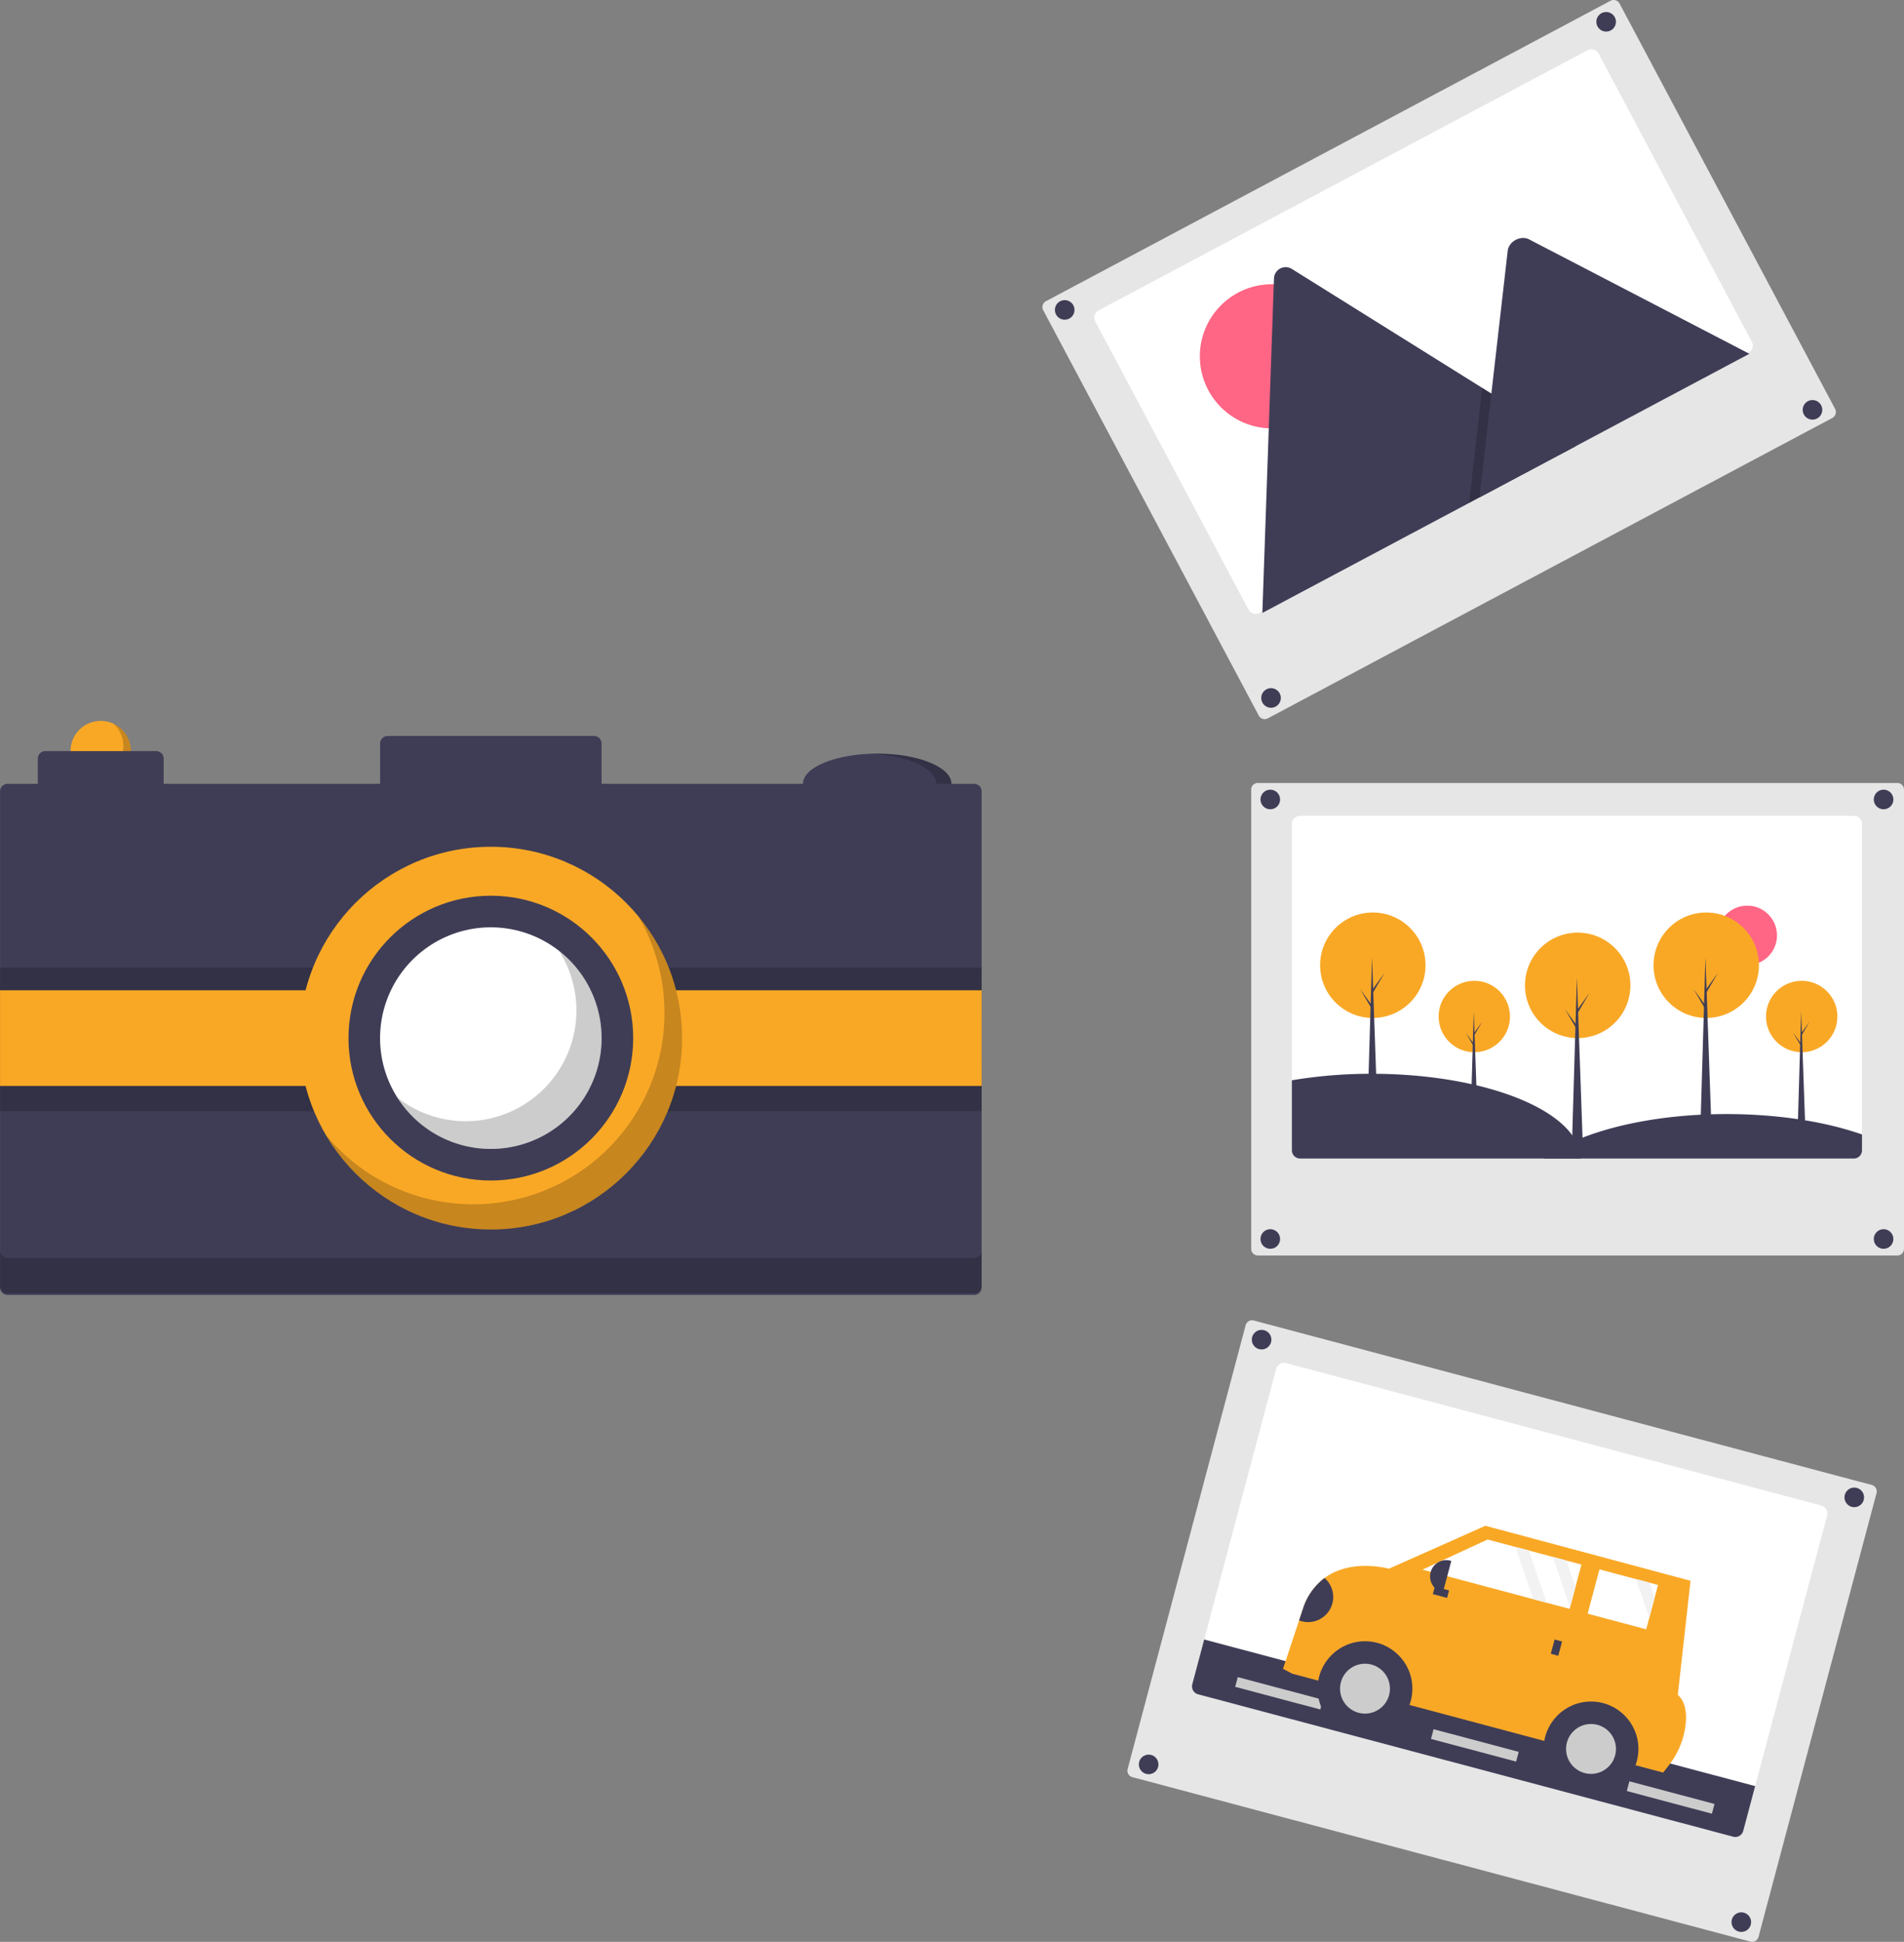 <svg xmlns="http://www.w3.org/2000/svg" data-name="Layer 1" width="756.483" height="771.242" viewBox="0 0 756.483 771.242" xmlns:xlink="http://www.w3.org/1999/xlink" style="user-select: auto;"><rect x="0" y="0" width="756.483" height="771.242" fill="#808080" stroke="none"/><title style="user-select: auto;">moments</title><path d="M721.528,375.356a2.659,2.659,0,0,0-2.656,2.656V560.372a2.659,2.659,0,0,0,2.656,2.656H975.585a2.659,2.659,0,0,0,2.656-2.656V378.012a2.659,2.659,0,0,0-2.656-2.656Z" transform="translate(-221.758 -64.379)" fill="#e6e6e6" style="user-select: auto;"/><path d="M961.555,391.666v129.6a3.261,3.261,0,0,1-3.26,3.26h-220a2.319,2.319,0,0,1-.46-.04,3.256,3.256,0,0,1-2.8-3.22v-129.6a3.261,3.261,0,0,1,3.26-3.26h220A3.261,3.261,0,0,1,961.555,391.666Z" transform="translate(-221.758 -64.379)" fill="#fff" style="user-select: auto;"/><circle cx="694.198" cy="371.516" r="11.819" fill="#ff6584" style="user-select: auto;"/><circle cx="504.705" cy="317.53" r="3.897" fill="#3f3d56" style="user-select: auto;"/><circle cx="748.372" cy="317.53" r="3.897" fill="#3f3d56" style="user-select: auto;"/><circle cx="504.705" cy="492.097" r="3.897" fill="#3f3d56" style="user-select: auto;"/><circle cx="748.372" cy="492.097" r="3.897" fill="#3f3d56" style="user-select: auto;"/><circle cx="585.76" cy="403.733" r="14.18" fill="#f9a826" style="user-select: auto;"/><polygon points="587.127 446.444 584.223 446.444 585.547 401.597 587.127 446.444" fill="#3f3d56" style="user-select: auto;"/><polygon points="585.803 410.097 588.921 405.783 585.76 411.165 585.419 410.567 585.803 410.097" fill="#3f3d56" style="user-select: auto;"/><polygon points="585.461 414.454 582.343 410.14 585.504 415.521 585.846 414.923 585.461 414.454" fill="#3f3d56" style="user-select: auto;"/><circle cx="715.837" cy="403.733" r="14.18" fill="#f9a826" style="user-select: auto;"/><polygon points="717.203 446.444 714.299 446.444 715.623 401.597 717.203 446.444" fill="#3f3d56" style="user-select: auto;"/><polygon points="715.879 410.097 718.997 405.783 715.837 411.165 715.495 410.567 715.879 410.097" fill="#3f3d56" style="user-select: auto;"/><polygon points="715.538 414.454 712.42 410.14 715.58 415.521 715.922 414.923 715.538 414.454" fill="#3f3d56" style="user-select: auto;"/><circle cx="626.838" cy="391.363" r="20.943" fill="#f9a826" style="user-select: auto;"/><polygon points="628.856 454.444 624.567 454.444 626.522 388.209 628.856 454.444" fill="#3f3d56" style="user-select: auto;"/><polygon points="626.901 400.762 631.506 394.391 626.838 402.339 626.333 401.456 626.901 400.762" fill="#3f3d56" style="user-select: auto;"/><polygon points="626.396 407.197 621.791 400.825 626.459 408.774 626.964 407.891 626.396 407.197" fill="#3f3d56" style="user-select: auto;"/><circle cx="677.91" cy="383.363" r="20.943" fill="#f9a826" style="user-select: auto;"/><polygon points="679.929 446.444 675.64 446.444 677.595 380.209 679.929 446.444" fill="#3f3d56" style="user-select: auto;"/><polygon points="677.974 392.762 682.578 386.391 677.91 394.339 677.406 393.456 677.974 392.762" fill="#3f3d56" style="user-select: auto;"/><polygon points="677.469 399.197 672.864 392.825 677.532 400.774 678.037 399.891 677.469 399.197" fill="#3f3d56" style="user-select: auto;"/><circle cx="545.44" cy="383.363" r="20.943" fill="#f9a826" style="user-select: auto;"/><polygon points="547.459 446.444 543.169 446.444 545.125 380.209 547.459 446.444" fill="#3f3d56" style="user-select: auto;"/><polygon points="545.503 392.762 550.108 386.391 545.44 394.339 544.935 393.456 545.503 392.762" fill="#3f3d56" style="user-select: auto;"/><polygon points="544.999 399.197 540.394 392.825 545.062 400.774 545.566 399.891 544.999 399.197" fill="#3f3d56" style="user-select: auto;"/><path d="M849.765,524.526H738.295a2.319,2.319,0,0,1-.46-.04,3.256,3.256,0,0,1-2.8-3.22v-27.83a189.759,189.759,0,0,1,31.74-2.58c39.57,0,72.67,11.34,80.97,26.52A15.252,15.252,0,0,1,849.765,524.526Z" transform="translate(-221.758 -64.379)" fill="#3f3d56" style="user-select: auto;"/><path d="M961.555,514.956v6.31a3.261,3.261,0,0,1-3.26,3.26H834.965a62.861,62.861,0,0,1,12.78-7.15c15.11-6.48,36.42-10.52,60.03-10.52C928.295,506.856,947.065,509.896,961.555,514.956Z" transform="translate(-221.758 -64.379)" fill="#3f3d56" style="user-select: auto;"/><path d="M862.882,64.379a2.647,2.647,0,0,0-1.244.312l-224.3,119.311a2.66,2.66,0,0,0-1.097,3.593l85.64,161a2.66,2.66,0,0,0,3.594,1.098l224.299-119.311a2.66,2.66,0,0,0,1.098-3.593l-85.641-161a2.638,2.638,0,0,0-1.569-1.293A2.669,2.669,0,0,0,862.882,64.379Z" transform="translate(-221.758 -64.379)" fill="#e6e6e6" style="user-select: auto;"/><path d="M856.913,85.679l60.861,114.416a3.262,3.262,0,0,1-1.348,4.413L722.198,307.822a2.75,2.75,0,0,1-.43.187,3.26,3.26,0,0,1-3.983-1.536L656.925,192.058a3.262,3.262,0,0,1,1.348-4.413L852.5,84.33A3.262,3.262,0,0,1,856.913,85.679Z" transform="translate(-221.758 -64.379)" fill="#fff" style="user-select: auto;"/><circle cx="505.338" cy="141.514" r="28.624" fill="#ff6584" style="user-select: auto;"/><path d="M847.77,241.616,723.795,307.561a2.864,2.864,0,0,1-.483.21l4.61-132.752a4.65,4.65,0,0,1,7.146-3.801L810.674,218.442l3.62,2.258Z" transform="translate(-221.758 -64.379)" fill="#3f3d56" style="user-select: auto;"/><polygon points="626.012 177.237 583.684 199.752 588.408 158.518 588.747 155.548 588.916 154.063 592.536 156.322 626.012 177.237" opacity="0.2" style="user-select: auto;"/><path d="M916.798,204.897,809.57,261.935l4.724-41.235.339-2.97,6.154-53.735c.404-3.522,4.589-5.954,7.874-4.812a5.541,5.541,0,0,1,.649.279Z" transform="translate(-221.758 -64.379)" fill="#3f3d56" style="user-select: auto;"/><circle cx="423.016" cy="123.091" r="3.897" fill="#3f3d56" style="user-select: auto;"/><circle cx="638.141" cy="8.66" r="3.897" fill="#3f3d56" style="user-select: auto;"/><circle cx="504.996" cy="277.211" r="3.897" fill="#3f3d56" style="user-select: auto;"/><circle cx="720.122" cy="162.78" r="3.897" fill="#3f3d56" style="user-select: auto;"/><path d="M917.193,835.532a2.66,2.66,0,0,0,3.25-1.885l46.881-176.231a2.657,2.657,0,0,0-1.885-3.25l-245.52-65.312a2.658,2.658,0,0,0-3.25,1.885L669.79,766.969a2.656,2.656,0,0,0,1.885,3.25Z" transform="translate(-221.758 -64.379)" fill="#e6e6e6" style="user-select: auto;"/><path d="M947.687,666.32,914.37,791.565A3.261,3.261,0,0,1,910.382,793.877L697.776,737.32a2.32,2.32,0,0,1-.434-.157,3.256,3.256,0,0,1-1.878-3.832l33.317-125.244a3.261,3.261,0,0,1,3.989-2.312l212.606,56.557A3.261,3.261,0,0,1,947.687,666.32Z" transform="translate(-221.758 -64.379)" fill="#fff" style="user-select: auto;"/><path d="M919.103,773.773l-4.733,17.791A3.261,3.261,0,0,1,910.382,793.877L697.776,737.32a2.32,2.32,0,0,1-.434-.157,3.256,3.256,0,0,1-1.878-3.832l4.733-17.791Z" transform="translate(-221.758 -64.379)" fill="#3f3d56" style="user-select: auto;"/><rect x="790.238" y="755.601" width="35" height="4" transform="translate(0.149 -246.566) rotate(14.897)" fill="#ccc" style="user-select: auto;"/><rect x="712.443" y="734.906" width="35" height="4" transform="translate(-7.786 -227.263) rotate(14.897)" fill="#ccc" style="user-select: auto;"/><rect x="868.033" y="776.295" width="35" height="4" transform="translate(8.083 -265.87) rotate(14.897)" fill="#ccc" style="user-select: auto;"/><circle cx="501.247" cy="532.076" r="3.897" fill="#3f3d56" style="user-select: auto;"/><circle cx="736.724" cy="594.717" r="3.897" fill="#3f3d56" style="user-select: auto;"/><circle cx="456.37" cy="700.776" r="3.897" fill="#3f3d56" style="user-select: auto;"/><circle cx="691.847" cy="763.417" r="3.897" fill="#3f3d56" style="user-select: auto;"/><rect x="866.888" y="765.123" width="19.453" height="3.088" transform="matrix(-0.966, -0.258, 0.258, -0.966, 1304.401, 1668.891)" fill="#3f3d56" style="user-select: auto;"/><path d="M731.516,727.186l3.64,1.929,147.386,39.291,2.147-2.736a32.257,32.257,0,0,0,6.776-16.246c.5-4.434.036-9.095-3.087-11.897l5.049-45.309L811.912,670.378l-38.322,17.056s-14.813-4.227-25.576,3.689a24.45,24.45,0,0,0-8.404,11.699l-1.712,5.152Z" transform="translate(-221.758 -64.379)" fill="#f9a826" style="user-select: auto;"/><circle cx="542.327" cy="670.691" r="18.835" fill="#3f3d56" style="user-select: auto;"/><circle cx="542.327" cy="670.691" r="9.913" fill="#ccc" style="user-select: auto;"/><circle cx="632.131" cy="694.632" r="18.835" fill="#3f3d56" style="user-select: auto;"/><circle cx="632.131" cy="694.632" r="9.913" fill="#ccc" style="user-select: auto;"/><polygon points="565.159 623.415 609.185 635.147 614.56 636.577 623.634 638.998 623.81 638.335 625.939 630.357 628.329 621.398 622.292 619.792 616.918 618.356 607.399 615.817 602.024 614.387 591.034 611.457 565.159 623.415" fill="#fff" style="user-select: auto;"/><polygon points="630.796 640.91 654.064 647.113 655.285 642.548 657.407 634.569 658.759 629.514 655.352 628.607 649.978 627.171 635.485 623.309 630.796 640.91" fill="#fff" style="user-select: auto;"/><rect x="838.102" y="716.011" width="3.088" height="5.867" transform="matrix(-0.966, -0.258, 0.258, -0.966, 1244.004, 1565.533)" fill="#3f3d56" style="user-select: auto;"/><rect x="792.722" y="693.847" width="3.088" height="5.867" transform="translate(1450.37 44.424) rotate(104.927)" fill="#3f3d56" style="user-select: auto;"/><path d="M790.043,683.236h.34a6.453,6.453,0,0,1,6.453,6.453v0a6.453,6.453,0,0,1-6.453,6.453H790.043a0,0,0,0,1,0,0V683.236A0,0,0,0,1,790.043,683.236Z" transform="translate(1160.687 1496.11) rotate(-165.073)" fill="#3f3d56" style="user-select: auto;"/><path d="M737.897,707.973A9.975,9.975,0,0,0,748.013,691.122a24.45,24.45,0,0,0-8.404,11.699Z" transform="translate(-221.758 -64.379)" fill="#3f3d56" style="user-select: auto;"/><polygon points="616.918 618.356 623.81 638.335 625.939 630.357 622.292 619.792 616.918 618.356" fill="#f2f2f2" style="user-select: auto;"/><polygon points="649.978 627.171 655.285 642.548 657.407 634.569 655.352 628.607 649.978 627.171" fill="#f2f2f2" style="user-select: auto;"/><polygon points="602.024 614.387 609.185 635.147 614.56 636.577 607.399 615.817 602.024 614.387" fill="#f2f2f2" style="user-select: auto;"/><circle cx="40.017" cy="298.313" r="12" fill="#f9a826" style="user-select: auto;"/><path d="M266.84,351.825a11.984,11.984,0,0,1-13.13,19.734,11.99,11.99,0,1,0,13.13-19.734Z" transform="translate(-221.758 -64.379)" opacity="0.2" style="user-select: auto;"/><ellipse cx="348.517" cy="311.313" rx="29.5" ry="12" fill="#3f3d56" style="user-select: auto;"/><path d="M570.275,363.692q-1.519,0-3,.061c14.883.612,26.5,5.723,26.5,11.939s-11.617,11.327-26.5,11.939q1.48.061,3,.061c16.292,0,29.5-5.373,29.5-12S586.567,363.692,570.275,363.692Z" transform="translate(-221.758 -64.379)" opacity="0.2" style="user-select: auto;"/><path d="M608.775,375.692h-148v-16a3,3,0,0,0-3-3h-82a3,3,0,0,0-3,3v16h-86v-10a3,3,0,0,0-3-3h-44a3,3,0,0,0-3,3v10h-12a2.996,2.996,0,0,0-3,3v197a2.996,2.996,0,0,0,3,3h384a2.996,2.996,0,0,0,3-3v-197A2.996,2.996,0,0,0,608.775,375.692Z" transform="translate(-221.758 -64.379)" fill="#3f3d56" style="user-select: auto;"/><path d="M608.758,564h-384a2.996,2.996,0,0,1-3-3v14a2.996,2.996,0,0,0,3,3h384a2.996,2.996,0,0,0,3-3v-14A2.996,2.996,0,0,1,608.758,564Z" transform="translate(-221.758 -64.379)" opacity="0.2" style="user-select: auto;"/><rect x="0.017" y="403.313" width="390" height="38" opacity="0.2" style="user-select: auto;"/><rect x="0.017" y="384.313" width="390" height="38" opacity="0.2" style="user-select: auto;"/><rect x="0.017" y="393.313" width="390" height="38" fill="#f9a826" style="user-select: auto;"/><circle cx="195.017" cy="412.313" r="76" fill="#f9a826" style="user-select: auto;"/><path d="M475.315,428.228a75.996,75.996,0,0,1-124.081,86.928A75.996,75.996,0,1,0,475.315,428.228Z" transform="translate(-221.758 -64.379)" opacity="0.2" style="user-select: auto;"/><circle cx="195.017" cy="412.313" r="56.558" fill="#3f3d56" style="user-select: auto;"/><path d="M460.775,476.692a43.723,43.723,0,0,1-3.57,17.37,43.131,43.131,0,0,1-4.75,8.37,43.998,43.998,0,1,1-61.42-61.42,43.125,43.125,0,0,1,8.37-4.75,44.005,44.005,0,0,1,61.37,40.43Z" transform="translate(-221.758 -64.379)" fill="#fff" style="user-select: auto;"/><path d="M460.305,470.282a43.928,43.928,0,0,0-16.448-28.265A44.002,44.002,0,0,1,447.205,483.062a43.131,43.131,0,0,1-4.75,8.37,43.973,43.973,0,0,1-62.769,8.919,43.978,43.978,0,0,0,72.769,2.081,43.131,43.131,0,0,0,4.75-8.37,44.018,44.018,0,0,0,3.1-23.78Z" transform="translate(-221.758 -64.379)" opacity="0.2" style="user-select: auto;"/></svg>